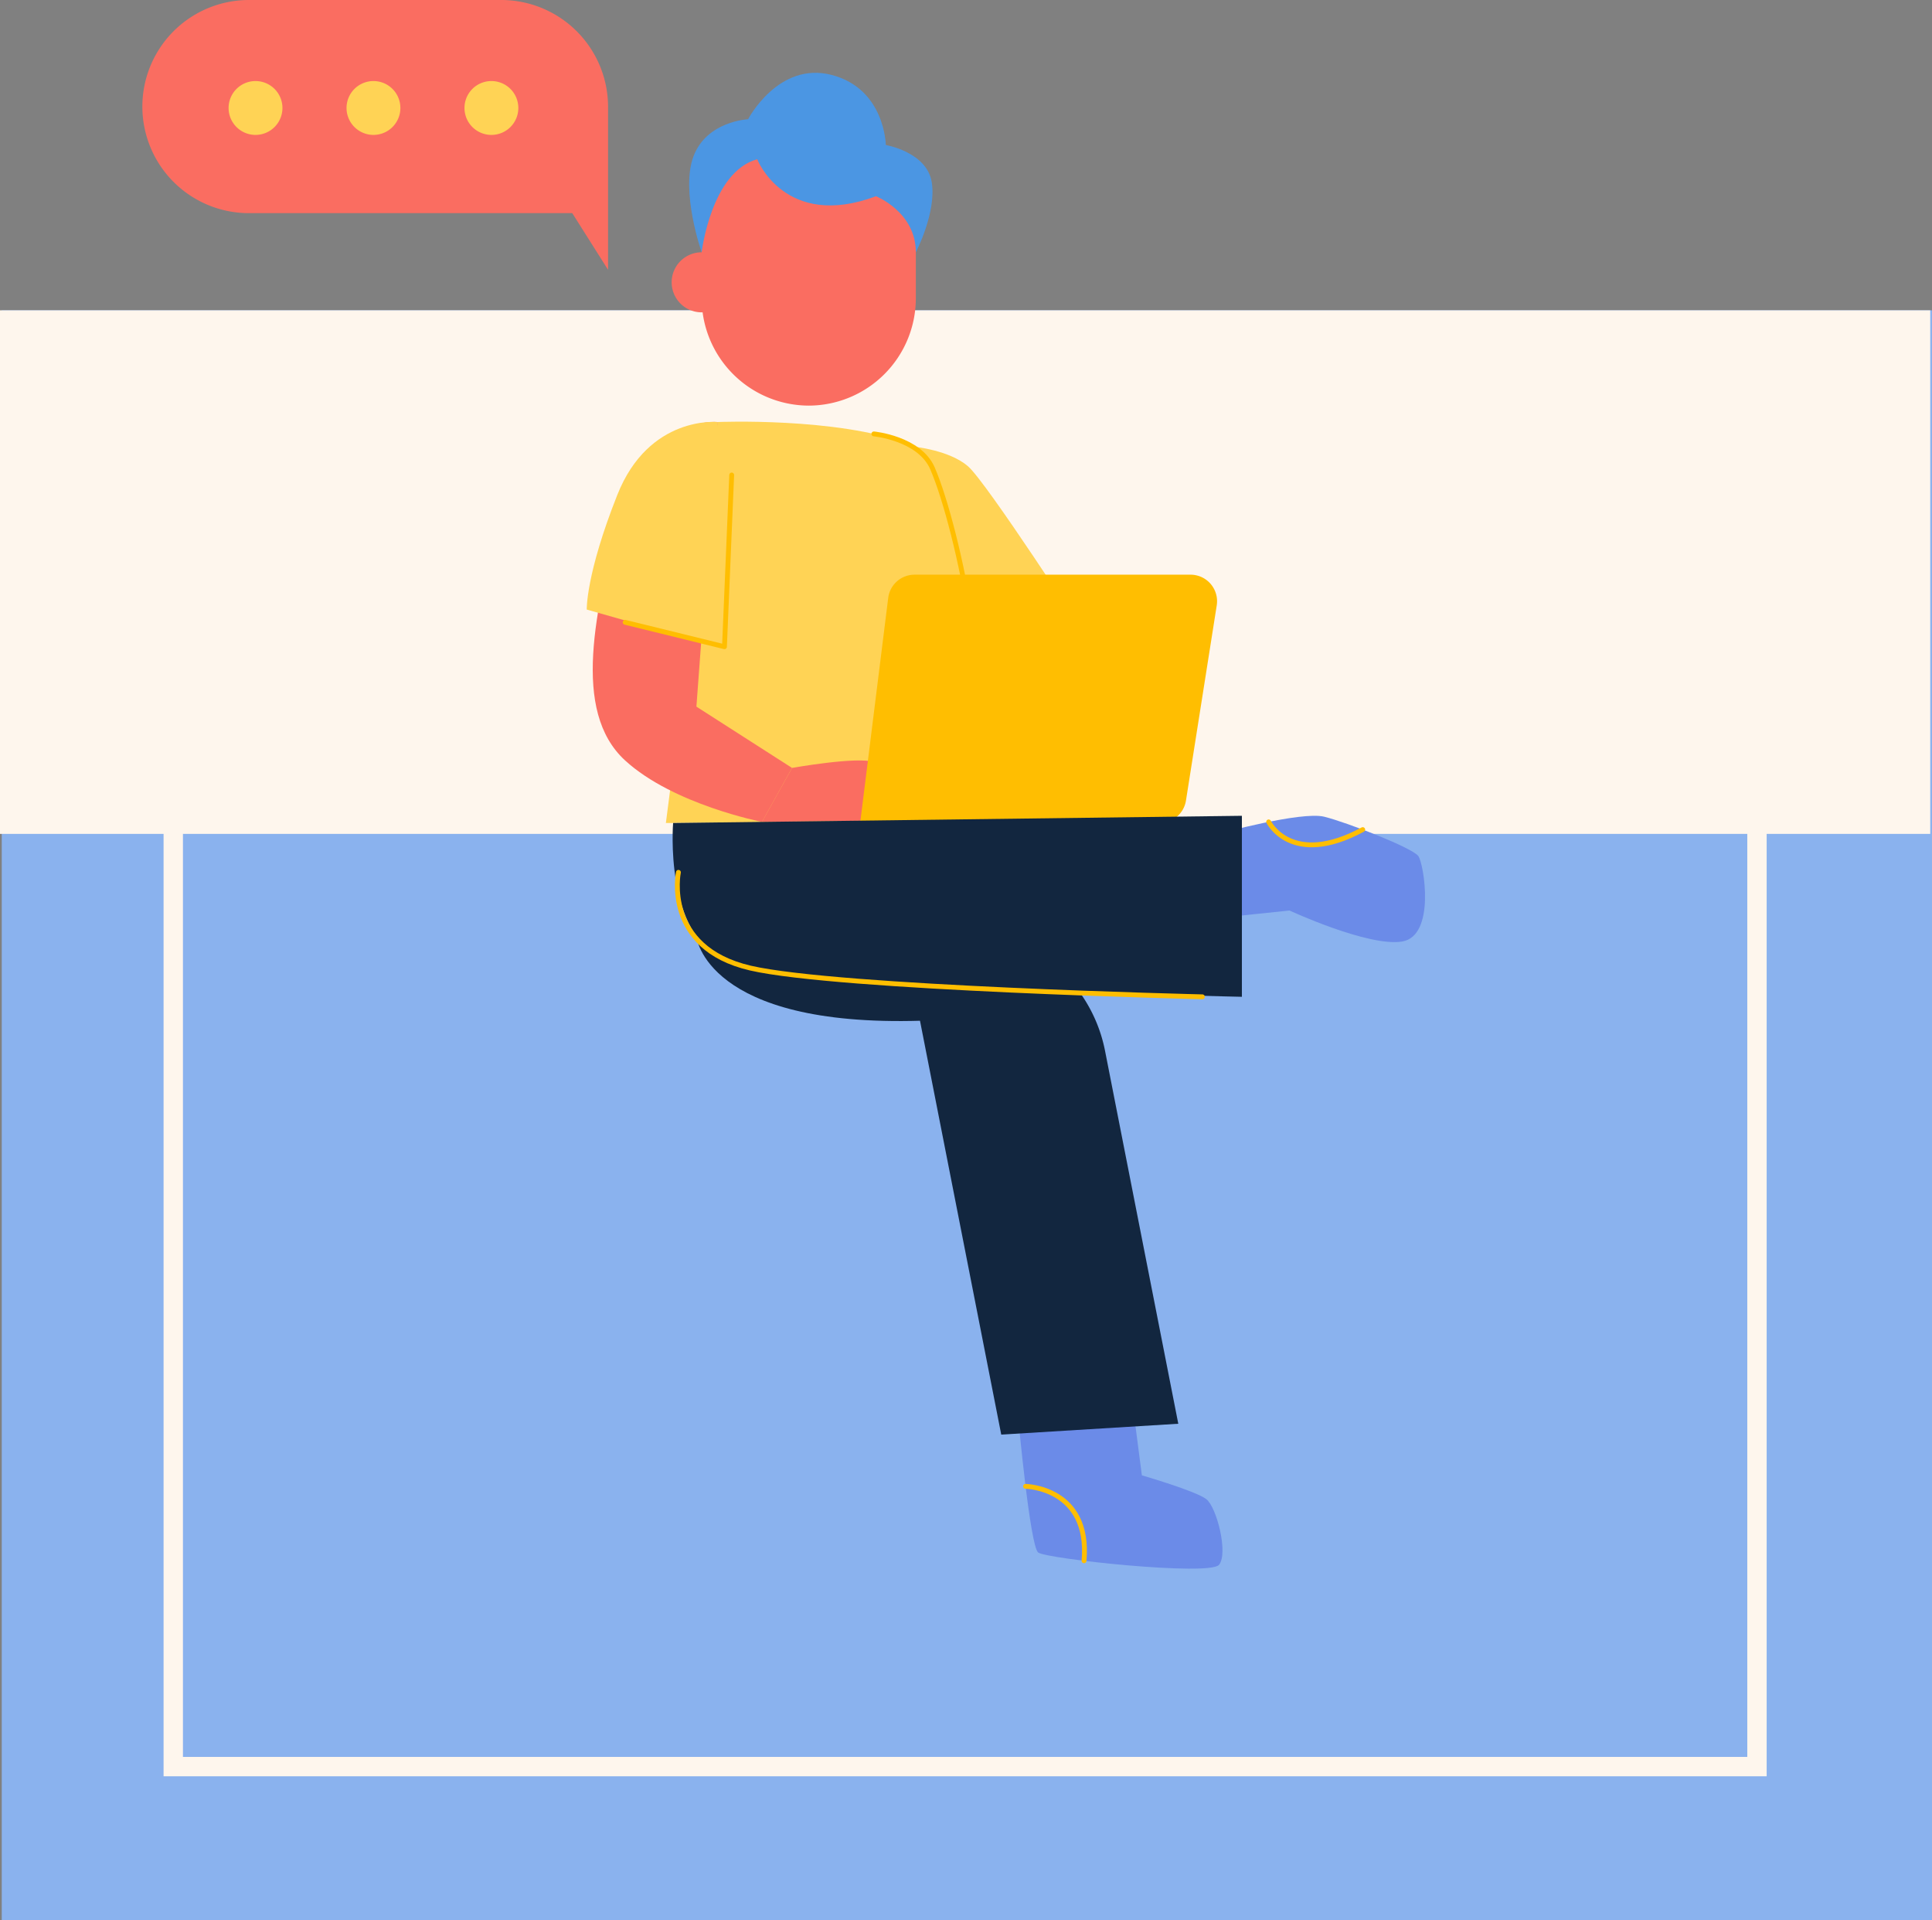 <svg xmlns="http://www.w3.org/2000/svg" xmlns:xlink="http://www.w3.org/1999/xlink" width="299.22" height="297.346" viewBox="0 0 299.22 297.346">
  <rect x="0" y="0" width="299.22" height="297.346" fill="#808080" stroke="none"/>
  <defs>
    <clipPath id="clip-path">
      <rect id="Rectángulo_403562" data-name="Rectángulo 403562" width="198.651" height="242.901" fill="none"/>
    </clipPath>
  </defs>
  <g id="Grupo_1103707" data-name="Grupo 1103707" transform="translate(-1051.21 -3947.036)">
    <rect id="Rectángulo_35929" data-name="Rectángulo 35929" width="298.949" height="249.293" transform="translate(1051.481 3995.09)" fill="#8ab2ee"/>
    <rect id="Rectángulo_402739" data-name="Rectángulo 402739" width="298.949" height="81.071" transform="translate(1051.21 3995.09)" fill="#fef6ed"/>
    <g id="Rectángulo_402741" data-name="Rectángulo 402741" transform="translate(1076.544 4017.384)" fill="none" stroke="#fef6ed" stroke-width="3">
      <rect width="248.279" height="204.704" stroke="none"/>
      <rect x="1.5" y="1.5" width="245.279" height="201.704" fill="none"/>
    </g>
    <g id="Grupo_1102412" data-name="Grupo 1102412" transform="translate(1073.261 3947.036)">
      <g id="Grupo_1102411" data-name="Grupo 1102411" clip-path="url(#clip-path)">
        <path id="Trazado_912968" data-name="Trazado 912968" d="M55.621,0H16.5a16.5,16.5,0,1,0,0,33.005H66.578l5.546,8.775V16.5A16.551,16.551,0,0,0,55.621,0" fill="#fa6d61"/>
        <path id="Trazado_912969" data-name="Trazado 912969" d="M52.778,45.939a4.17,4.17,0,1,1-4.17-4.17,4.17,4.17,0,0,1,4.17,4.17" transform="translate(-31.086 -29.219)" fill="#ffd355"/>
        <path id="Trazado_912970" data-name="Trazado 912970" d="M113.571,45.939a4.17,4.17,0,1,1-4.17-4.17,4.17,4.17,0,0,1,4.17,4.17" transform="translate(-73.612 -29.219)" fill="#ffd355"/>
        <path id="Trazado_912971" data-name="Trazado 912971" d="M174.365,45.939a4.17,4.17,0,1,1-4.17-4.17,4.17,4.17,0,0,1,4.17,4.17" transform="translate(-116.139 -29.219)" fill="#ffd355"/>
        <path id="Trazado_912972" data-name="Trazado 912972" d="M451.4,730.27s1.838,19.985,3.1,20.974,26.58,3.7,28.019,1.9-.36-8.9-1.978-10.162-9.982-3.687-9.982-3.687l-1.169-9.024Z" transform="translate(-315.764 -510.845)" fill="#6b8be8"/>
        <path id="Trazado_912973" data-name="Trazado 912973" d="M423.2,497.884l11.344,57.743-27.419,1.682L391.846,479.5l7.487-.346A23.231,23.231,0,0,1,423.2,497.884" transform="translate(-274.107 -335.165)" fill="#12263f"/>
        <path id="Trazado_912974" data-name="Trazado 912974" d="M285.568,482.647s1.395,14.057,34.859,13.031l1.986-8.82Z" transform="translate(-199.763 -337.625)" fill="#12263f"/>
        <path id="Trazado_912975" data-name="Trazado 912975" d="M455.227,765.971s10.058.168,9.057,11.53" transform="translate(-318.444 -535.818)" fill="none" stroke="#ffbe01" stroke-linecap="round" stroke-linejoin="round" stroke-width="0.75"/>
        <path id="Trazado_912976" data-name="Trazado 912976" d="M304.87,103.213h0a16.633,16.633,0,0,0,16.584-16.584V74.343a16.584,16.584,0,0,0-33.169,0V86.628a16.633,16.633,0,0,0,16.585,16.584" transform="translate(-201.664 -40.404)" fill="#fa6d61"/>
        <path id="Trazado_912977" data-name="Trazado 912977" d="M272.812,134.664a4.649,4.649,0,1,0,4.649-4.649,4.649,4.649,0,0,0-4.649,4.649" transform="translate(-190.84 -90.949)" fill="#fa6d61"/>
        <path id="Trazado_912978" data-name="Trazado 912978" d="M292.371,50.909s4.318,10.985,18.4,5.727c0,0,6.17,2.431,6.17,8.679,0,0,3.218-6.144,2.467-10.839s-7.116-5.769-7.116-5.769-.113-8.689-8.375-10.849-12.956,6.854-12.956,6.854-6.384.282-8.45,5.727,1.261,14.876,1.261,14.876,1.462-12.435,8.6-14.406" transform="translate(-197.152 -26.25)" fill="#4b96e3"/>
        <path id="Trazado_912979" data-name="Trazado 912979" d="M397.638,230.19s5.5.527,8.392,3.037,18.244,26.255,18.244,26.255l-21.912,2.606Z" transform="translate(-278.159 -161.024)" fill="#ffd355"/>
        <path id="Trazado_912980" data-name="Trazado 912980" d="M277.818,217.356s18.475-.772,29.556,3.379,11.854,58.437,11.854,58.437l-49.4.275Z" transform="translate(-188.75 -152.007)" fill="#ffd355"/>
        <path id="Trazado_912981" data-name="Trazado 912981" d="M377.04,223.613s7.057.667,9.081,5.343,4.6,14.613,5.961,23.834" transform="translate(-263.75 -156.424)" fill="none" stroke="#ffbe01" stroke-linecap="round" stroke-linejoin="round" stroke-width="0.75"/>
        <path id="Trazado_912982" data-name="Trazado 912982" d="M251.451,217.452s-11.248-1.045-15.058,14-7.621,30.732.758,38.409c7.464,6.838,21.2,9.511,21.2,9.511L263,271.013l-14.811-9.491Z" transform="translate(-162.383 -152.103)" fill="#fa6d61"/>
        <path id="Trazado_912983" data-name="Trazado 912983" d="M249.293,217.432s-10.6-1.083-15.507,11.271-4.738,17.769-4.738,17.769l20.245,5.754Z" transform="translate(-160.225 -152.083)" fill="#ffd355"/>
        <path id="Trazado_912984" data-name="Trazado 912984" d="M324.041,393.054s10.135-1.811,12.7-.9,5.3,4.476,5.3,4.476l-1.243,4.533-21.412.245Z" transform="translate(-223.424 -274.144)" fill="#fa6d61"/>
        <path id="Trazado_912985" data-name="Trazado 912985" d="M265.339,244.789,264.22,271.38,248.837,267.6" transform="translate(-174.068 -171.237)" fill="none" stroke="#ffbe01" stroke-linecap="round" stroke-linejoin="round" stroke-width="0.75"/>
        <path id="Trazado_912986" data-name="Trazado 912986" d="M420.424,331.141l4.767-30.231a4.111,4.111,0,0,0-4.061-4.751H378.389a4.111,4.111,0,0,0-4.079,3.6l-4.348,34.85h46.4a4.111,4.111,0,0,0,4.061-3.47" transform="translate(-258.799 -207.172)" fill="#ffbe01"/>
        <path id="Trazado_912987" data-name="Trazado 912987" d="M554.9,423.186s12.741-3.516,16.312-2.627,13.706,4.847,14.575,6.1,2.7,12.355-2.51,13.224-17.446-4.8-17.446-4.8L554.9,436.217Z" transform="translate(-388.166 -294.092)" fill="#6b8be8"/>
        <path id="Trazado_912988" data-name="Trazado 912988" d="M361.475,420.415v28.028s-71.01-1.495-79.955-5.458c-9.585-4.247-8.133-21.454-8.133-21.454Z" transform="translate(-191.187 -294.092)" fill="#12263f"/>
        <path id="Trazado_912989" data-name="Trazado 912989" d="M275.907,449.547s-2.422,11.684,11.142,14.827,70.006,4.449,70.006,4.449" transform="translate(-192.887 -314.471)" fill="none" stroke="#ffbe01" stroke-linecap="round" stroke-linejoin="round" stroke-width="0.75"/>
        <path id="Trazado_912990" data-name="Trazado 912990" d="M580.532,423.551s3.52,7.143,14.567,1.195" transform="translate(-406.099 -296.286)" fill="none" stroke="#ffbe01" stroke-linecap="round" stroke-linejoin="round" stroke-width="0.75"/>
      </g>
    </g>
  </g>
</svg>
